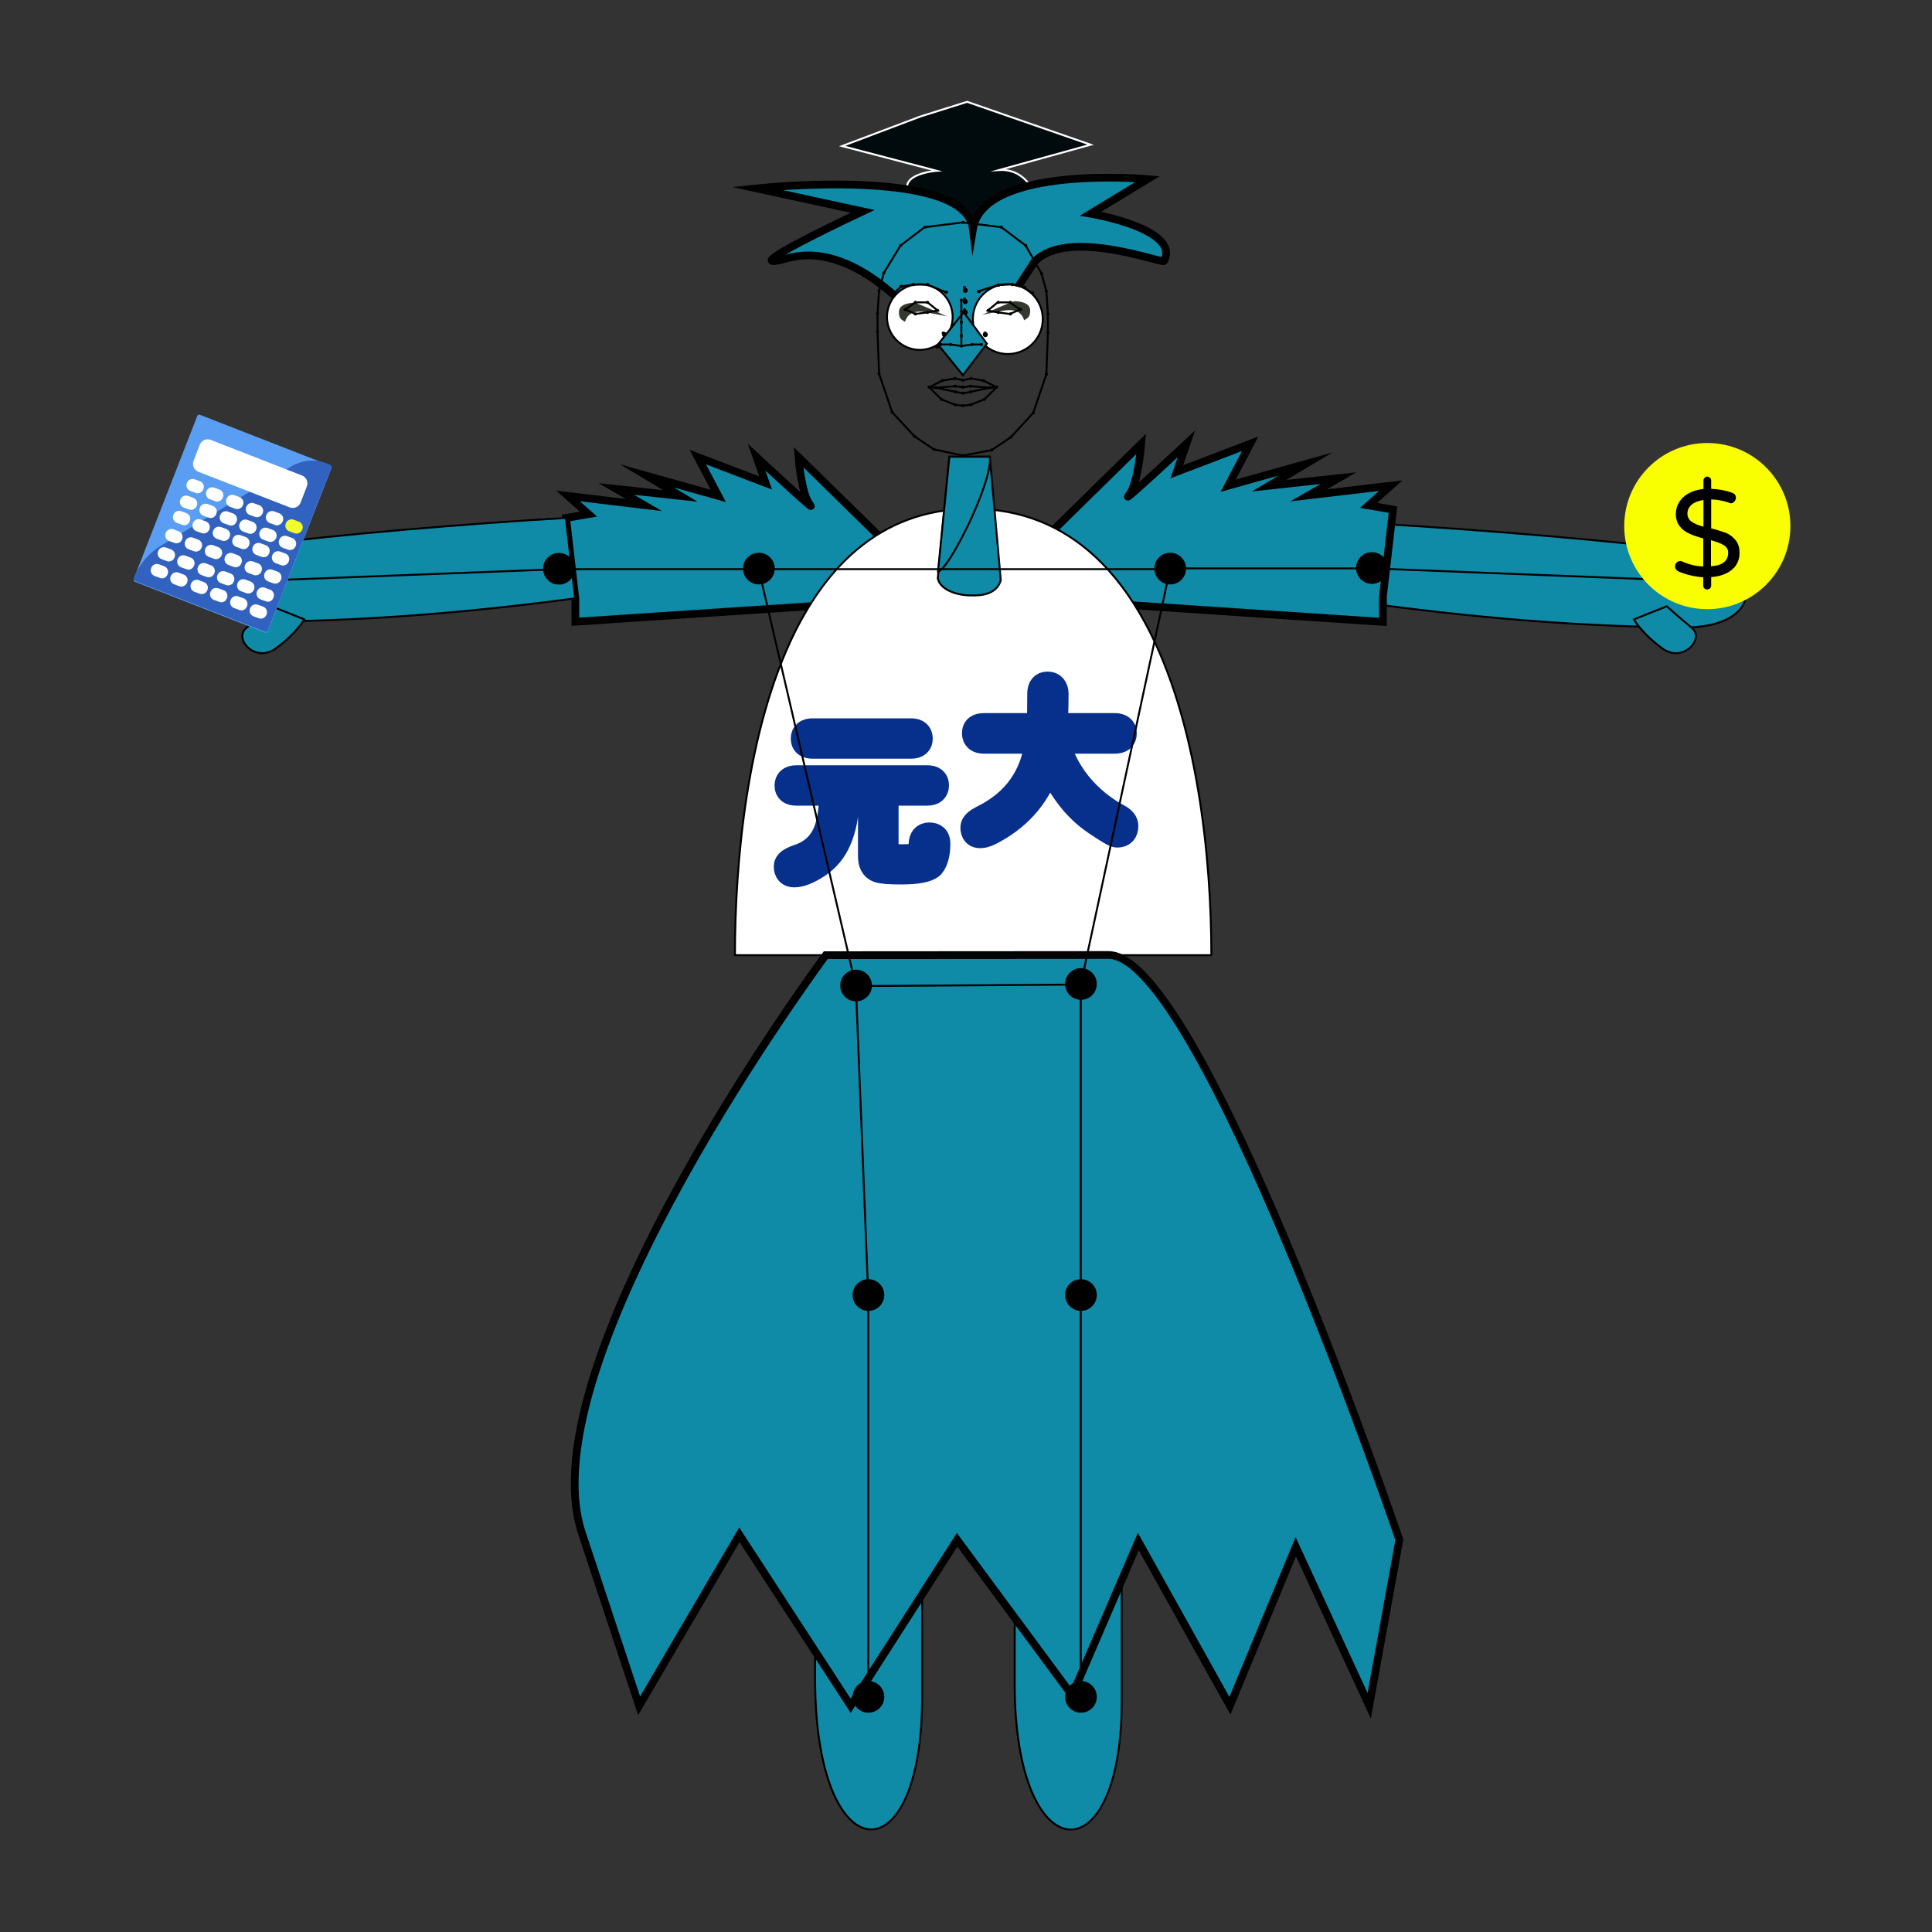 <?xml version="1.0" encoding="utf-8"?>
<!-- Generator: Adobe Illustrator 26.0.2, SVG Export Plug-In . SVG Version: 6.00 Build 0)  -->
<svg version="1.1" id="Layer_1" xmlns="http://www.w3.org/2000/svg" xmlns:xlink="http://www.w3.org/1999/xlink" x="0px" y="0px"
	 viewBox="0 0 1000 1000" style="enable-background:new 0 0 1000 1000;" xml:space="preserve">
<rect x="0" y="0" width="1000" height="1000" fill="#333333" stroke="none"/>
<style type="text/css">
	.st0{fill:#0F8BA8;stroke:#000000;stroke-miterlimit:10;}
	.st1{fill:#0F8BA8;stroke:#000000;stroke-width:4;stroke-miterlimit:10;}
	.st2{fill:#52B349;}
	.st3{fill:#FFFFFF;stroke:#000000;stroke-linecap:round;stroke-linejoin:round;stroke-miterlimit:10;}
	.st4{fill:#FFFFFF;}
	.st5{fill:#010A0C;stroke:#FFFFFF;stroke-miterlimit:10;}
	.st6{fill:#35382E;}
	.st7{fill:none;stroke:#000000;stroke-miterlimit:10;}
	.st8{stroke:#000000;stroke-miterlimit:10;}
	.st9{fill:#06308C;stroke:#06308C;stroke-width:14;stroke-miterlimit:10;}
	.st10{fill:#599EF3;}
	.st11{fill:#3162BF;}
	.st12{fill:#F0FF2E;}
	.st13{fill:#F9FF00;}
</style>
<g id="illustration">
	<path class="st0" d="M711.6,312.7c64.5,8.6,113.3,11.5,158.7,12.1s42.4-34.2,5.3-39.5c-37.1-5.3-114.5-11.5-162.2-14.2L711.6,312.7
		z"/>
	<path class="st1" d="M546.5,273.1l44.2-43.4c0,0-1.6,21-6.5,26.7c-4.9,5.8,29.9-26.7,29.9-26.7l-5,14.5l38-14.5l-11.4,21.7l40-11.2
		l-18.8,11.2l35.9-3.9l-15.5,8.9l42.5-5l-11.4,10.2l12.6,2.2l-5.2,45v13.1l-130.9-8.7l-33.1-5.2L546.5,273.1z"/>
	<path class="st1" d="M454.2,276.7l-40.9-40.1c0,0,1.5,19.4,6,24.7c4.5,5.3-27.7-24.7-27.7-24.7l4.7,13.4l-35.1-13.4l10.6,20.1
		l-37-10.4l17.4,10.4l-33.2-3.6l14.3,8.3l-39.3-4.7l10.6,9.4l-11.6,2l4.8,41.6v12.1l121.1-8l30.7-4.8L454.2,276.7z"/>
	<path class="st0" d="M845.7,320.6l17-6.8c0,0,6.1,5.5,13,11.2s-4.7,18.4-15.3,10.6C849.7,327.8,845.7,320.6,845.7,320.6z"/>
	<path class="st0" d="M292.9,268.1c-47.7,2.7-123.1,8.9-160.2,14.2c-37.1,5.3-40.1,40.1,5.3,39.5s95.2-3.5,159.7-12.1L292.9,268.1z"
		/>
	<path class="st0" d="M157.5,320.6l-17-6.8c0,0-6.1,5.5-13,11.2s4.7,18.4,15.3,10.6C153.5,327.8,157.5,320.6,157.5,320.6z"/>
	<path class="st0" d="M525.2,778.2v93.4c0,97.4,55.4,100.4,55.4,9V777.2L525.2,778.2z"/>
	<path class="st2" d="M-173.5,214.1c-1.1,1.1-1.9,2.5-2.4,4.1c-1.4,4.9,1.8,10.2,6.6,11.6c5,1.4,10-1.5,11.4-6.4
		c0.8-2.7,0.1-5.6-1.4-7.8c2.9,0.5,4.6,1,4.6,1l18.1,18c-7.7,1.1-17.6,3.6-33,7.1c-24.1,5.6-41.6,1.7-53.6-4.3l-3.9-5.9
		C-209.3,216.5-188.3,213.7-173.5,214.1z"/>
	<path class="st0" d="M421.9,772.9v96.3c0,100.4,55.4,103.5,55.4,9.3V771.9L421.9,772.9z"/>
	<path class="st3" d="M380.4,494.4c0-47.3,6-116.9,31.1-167.4c8.4-16.8,18.9-31.5,32-42.5c15.7-13.2,35.3-21.2,59.4-21.2
		c26.1,0,46.9,9.2,63.4,24.3c10.3,9.4,19,21.2,26.2,34.4C620,372.4,627,444.5,627,494.4H380.4L380.4,494.4z"/>
	<ellipse class="st4" cx="502.8" cy="298.7" rx="22" ry="16.3"/>
	<path class="st0" d="M491.4,236.4h20.9c0,0,4.3,47.5,5.7,64c-2.1,6.8-9.1,8-15.5,7.8c-8.2-0.1-15.9-3.3-17.1-8.8L491.4,236.4z"/>
	<path class="st0" d="M491.4,236.4h20.9c1.9,12.6-21.6,59.4-26.8,59.4L491.4,236.4z"/>
	<path class="st5" d="M476.4,60.3l-40.5,15.3l48.9,12.8c0,0-19.9,1.5-14.3,11.7c32.2,32.2,65.5,1.2,65.5,1.2s-4.6-14.1-18.8-13.3
		c47.3-13.1,47.3-13.1,47.3-13.1l-63.9-22.2L476.4,60.3z"/>
	<path class="st1" d="M391.6,97.5c0,0,108-11.6,112,20.9c5.5-33.3,90.4-25.7,90.4-25.7l-29.5,17.9c0,0,46.7,7.8,38,24.5
		c-0.8,1.5-49.8-17.5-67,0.3L508,177.5l-22.5,0.8c0,0-37.6-55.8-78.1-44.6c-31.3,8.7,39.1-24.3,39.1-24.3L391.6,97.5z"/>
	
		<ellipse transform="matrix(0.16 -0.987 0.987 0.16 275.216 653.643)" class="st3" cx="521.7" cy="165.1" rx="18.1" ry="18.1"/>
	<circle class="st3" cx="476.1" cy="164.1" r="17"/>
	<g>
		<circle id="leftBrow1_1_" cx="530.4" cy="148.8" r="0.8"/>
		<circle id="leftBrow4_1_" cx="506.8" cy="150.9" r="0.8"/>
		<circle id="leftBrow3_1_" cx="516.8" cy="147.7" r="0.8"/>
		<circle id="leftBrow0_1_" cx="534.4" cy="151.7" r="0.8"/>
		<circle id="leftBrow2_1_" cx="524.1" cy="147.3" r="0.8"/>
	</g>
	<g>
		<circle id="rightBrow1_1_" cx="466.6" cy="148.2" r="0.8"/>
		<circle id="rightBrow4_1_" cx="489.9" cy="151.2" r="0.8"/>
		<circle id="rightBrow3_1_" cx="480.1" cy="147.2" r="0.8"/>
		<circle id="rightBrow0_1_" cx="462.6" cy="151.9" r="0.8"/>
		<circle id="rightBrow2_1_" cx="472.8" cy="147.2" r="0.8"/>
	</g>
	<g>
		<circle id="Eye1" cx="499.5" cy="155.6" r="0.8"/>
		<circle id="Eye0" cx="499.5" cy="149.8" r="0.8"/>
		<circle id="Eye3" cx="499.5" cy="168.2" r="0.8"/>
		<circle id="rightEye0_00000081611257768153792440000006291407489736388532_" cx="488.8" cy="172.7" r="0.8"/>
		<circle id="rightEye1_00000042008315304097857240000008610243630418942911_" cx="494" cy="172.7" r="0.8"/>
		<circle id="Eye2" cx="499.5" cy="161.1" r="0.8"/>
		<circle id="Eye4" cx="499.5" cy="173.5" r="0.8"/>
		<circle id="leftEye0_00000004524606546506936050000004266365345592802738_" cx="509.9" cy="172.7" r="0.8"/>
		<circle id="leftEye1_00000160187646918699768190000017486383562574340286_" cx="505.1" cy="172.7" r="0.8"/>
	</g>
	<g>
		<circle id="Eye1_00000020364339390683758250000006559555728053628032_" cx="499.2" cy="154.8" r="0.8"/>
		<circle id="Eye0_00000155139215685294336890000012619826737531253689_" cx="499.2" cy="148.8" r="0.8"/>
		<circle id="Eye3_00000035491806058080377030000005696547873003789709_" cx="499.2" cy="167.7" r="0.8"/>
		<circle id="rightEye0_00000176753761161004479700000007247058655722088882_" cx="488.2" cy="172.4" r="0.8"/>
		<circle id="rightEye1_00000164486385875308376450000011540649575715265174_" cx="493.5" cy="172.4" r="0.8"/>
		<circle id="Eye2_00000057105910258195910870000017614515964939794587_" cx="499.2" cy="160.4" r="0.8"/>
		<circle id="Eye4_00000021799447803955048280000013849568676717484183_" cx="499.2" cy="173.2" r="0.8"/>
		<circle id="leftEye0_00000137810160921588989280000017315195943377107892_" cx="509.8" cy="172.4" r="0.8"/>
		<circle id="leftEye1_00000119080277420357358060000010874399258022514345_" cx="504.9" cy="172.4" r="0.8"/>
	</g>
	<path class="st6" d="M473.3,156.7c0,0-7.8-0.1-8,4.5c-0.2,4.5,2.3,4.5,2.9,5.3s0.5-6.8,10.9-4.9s11.2,2.2,11.2,2.2
		S474.4,156.6,473.3,156.7z"/>
	<path class="st6" d="M525.2,155.9c0,0,7.8-0.1,8,4.5c0.2,4.5-2.3,4.5-2.9,5.3s-0.5-6.8-10.9-4.9s-11.2,2.2-11.2,2.2
		S524.1,155.8,525.2,155.9z"/>
	<g>
		<circle id="nose1_00000006684749373908622000000016191641951720228239_" class="st7" cx="499.6" cy="156.1" r="0.8"/>
		<circle id="nose0_00000022545707968621264270000017413918354742073219_" class="st7" cx="499.6" cy="150.3" r="0.8"/>
		<circle id="nose3_00000065069542036135648760000017845787745490038917_" class="st7" cx="499.6" cy="168.7" r="0.8"/>
		<circle id="rightNose0_00000005225164740355467620000011868712767585962155_" class="st8" cx="488.9" cy="173.2" r="0.8"/>
		<circle id="rightNose1_00000004509038741366050990000009572962454979352499_" class="st8" cx="494.1" cy="173.2" r="0.8"/>
		<circle id="nose2_00000068676950634685763560000002227103371097740935_" class="st7" cx="499.6" cy="161.6" r="0.8"/>
		<circle id="nose4_00000026872080488193188870000012016461616692607163_" class="st7" cx="499.6" cy="174" r="0.8"/>
		<circle id="leftNose0_00000003100292247341161130000012550600210831956143_" class="st8" cx="510" cy="173.2" r="0.8"/>
		<circle id="leftNose1_00000168117134667346052700000008181593255620332983_" class="st8" cx="505.2" cy="173.2" r="0.8"/>
		<polygon class="st0" points="498.8,161.6 485.5,178.3 498.4,194.2 510.8,177.9 		"/>
	</g>
	<path class="st9" d="M407.5,448.4c0-0.9,0.5-1.6,1.4-2.3c1-0.7,2.4-1.4,4.5-2.1c6-2,10.4-5.5,13.2-10.6c2.9-5.1,4.4-12.9,4.4-23.4
		h-18.8c-2.9,0-4.3-1.1-4.3-3.4c0-2.3,1.4-3.5,4.3-3.5H480c2.8,0,4.2,1.1,4.2,3.4c0,2.3-1.4,3.5-4.2,3.5h-21.9V440
		c0,1.9,0.7,3.1,2.2,3.5c1.3,0.3,3.8,0.5,7.5,0.5c4.5,0,7.2-0.5,8.1-1.6c0.9-0.9,1.3-2.8,1.4-5.5c0.1-2.8,1.4-4.2,3.7-4.2
		c1.3,0,2.2,0.3,2.9,0.9c0.6,0.6,1,1.5,1,2.9c0,5.2-1,9-2.9,11.3c-2.1,2-7.4,3-15.7,3c-6,0-9.9-0.3-11.7-1c-2.4-0.9-3.5-3.1-3.5-6.6
		v-33.1h-13.2l-0.1,3.8c-0.2,7.8-1.5,14.7-4,20.5c-2.3,5.5-5.9,9.9-10.7,13.1c-4.9,3.2-8.9,4.8-12,4.8
		C408.7,452.3,407.5,451,407.5,448.4z"/>
	<path class="st9" d="M416.3,382.3c0-2.3,1.4-3.5,4.3-3.5h51c2.8,0,4.2,1.2,4.2,3.5c0,2.2-1.4,3.4-4.2,3.4h-51
		C417.7,385.7,416.3,384.6,416.3,382.3z"/>
	<path class="st9" d="M504.1,428.3c0-0.8,0.4-1.5,1.1-2.2c0.7-0.7,1.8-1.4,3.3-2.2c17.2-8.4,26.9-22,29-40.8h-28.2
		c-1.5,0-2.6-0.3-3.3-0.9c-0.7-0.6-1.1-1.5-1.1-2.7c0-1.2,0.4-2.1,1.1-2.6c0.7-0.5,1.8-0.8,3.3-0.8h29c0.3-2.6,0.4-8.3,0.4-17.1
		c0-2.9,1.2-4.4,3.5-4.4c1.3,0,2.2,0.4,2.9,1.2c0.6,0.8,1,1.9,1,3.2c0,3.5-0.1,9.2-0.4,17.1H577c2.9,0,4.4,1.2,4.4,3.5
		c0,2.4-1.5,3.5-4.4,3.5h-30.5c2.1,8.4,5.9,16,11.5,23c5.7,7,12.7,12.8,21,17.2c2.1,1.2,3.2,2.6,3.2,4.2c0,2.8-1.3,4.2-3.9,4.2
		c-0.6,0-1.8-0.5-3.5-1.5c-1.7-1-4.2-2.6-7.6-4.9c-5.7-3.9-10.6-8.7-14.8-14.5c-4.4-6.1-7.5-12.1-9.3-18c-4.1,15.3-12.8,27-26,35.1
		c-4.4,2.7-7.5,4.1-9.4,4.1C505.3,432.2,504.1,430.9,504.1,428.3z"/>
	<path class="st1" d="M427.4,494.4c0,0-155.8,209.7-126.2,299.1c29.6,89.4,29.6,89.4,29.6,89.4l51.9-88.5l57.6,88.5l55.1-85.9
		l59.5,80.5l34.3-79.6l47.4,85l34.1-82.3l38,82.3l15.6-85.9c0,0-102.9-302.7-150.5-302.7C427.4,494.4,427.4,494.4,427.4,494.4z"/>
</g>
<g id="skeleton_1_">
	<circle id="rightShoulder" cx="392.8" cy="294.3" r="8.2"/>
	<circle id="rightElbow" cx="289.3" cy="294.4" r="8.2"/>
	
		<ellipse id="rightWrist" transform="matrix(0.957 -0.292 0.292 0.957 -82.288 49.821)" cx="125.9" cy="300.8" rx="8.2" ry="8.2"/>
	<circle id="rightHip" cx="443.1" cy="510.1" r="8.2"/>
	<circle id="rightKnee" cx="449.5" cy="670.3" r="8.2"/>
	<circle id="rightAnkle" cx="449.5" cy="878.3" r="8.2"/>
	<circle id="leftShoulder" cx="605.7" cy="294.3" r="8.2"/>
	<circle id="leftElbow" cx="710.1" cy="294" r="8.2"/>
	<circle id="leftWrist" cx="873.5" cy="300.3" r="8.2"/>
	<circle id="leftHip" cx="559.5" cy="509.3" r="8.2"/>
	<circle id="leftKnee" cx="559.5" cy="670.3" r="8.2"/>
	<circle id="leftAnkle" cx="559.5" cy="878.3" r="8.2"/>
	<polygon class="st7" points="392.7,294.6 443,510.4 559.4,509.6 605.6,294.6 	"/>
	<polyline class="st7" points="391.7,294.6 289,294.6 125.7,300.9 	"/>
	<polyline class="st7" points="607.1,294.2 710.3,294.2 873.6,300.6 	"/>
	<polyline class="st7" points="443,510.4 449.4,670.6 449.4,878.6 	"/>
	<polyline class="st7" points="559.4,509.6 559.4,670.6 559.4,878.6 	"/>
	<circle id="rightEye0" cx="468.6" cy="160.2" r="0.8"/>
	<circle id="rightBrow1" cx="466.4" cy="148.3" r="0.8"/>
	<circle id="rightBrow4" cx="489.7" cy="151.3" r="0.8"/>
	<circle id="nose1" cx="497.6" cy="161.2" r="0.8"/>
	<circle id="rightBrow3" cx="479.9" cy="147.3" r="0.8"/>
	<circle id="rightEye1" cx="473.8" cy="156.5" r="0.8"/>
	<circle id="rightBrow0" cx="462.4" cy="152" r="0.8"/>
	<circle id="rightBrow2" cx="472.6" cy="147.3" r="0.8"/>
	<circle id="rightEye5" cx="473.8" cy="162.5" r="0.8"/>
	<circle id="rightEye2" cx="480.1" cy="156.5" r="0.8"/>
	<circle id="rightEye3" cx="485.3" cy="160.7" r="0.8"/>
	<circle id="nose0" cx="497.6" cy="155.4" r="0.8"/>
	<circle id="nose3" cx="497.6" cy="173.8" r="0.8"/>
	<circle id="rightNose0" cx="486.9" cy="178.3" r="0.8"/>
	<circle id="rightMouthCorner" cx="480.9" cy="200.4" r="0.8"/>
	<circle id="rightNose1" cx="492.1" cy="178.3" r="0.8"/>
	<circle id="rightUpperLipTop0" cx="487.8" cy="197" r="0.8"/>
	<circle id="nose2" cx="497.6" cy="166.7" r="0.8"/>
	<circle id="nose4" cx="497.6" cy="179.1" r="0.8"/>
	<circle id="upperLipTopMid" cx="498.4" cy="196.8" r="0.8"/>
	<circle id="rightUpperLipTop1" cx="494.3" cy="195.9" r="0.8"/>
	<path id="rightMiddleLip" d="M484.5,199.9c0.4,0,0.8,0.4,0.8,0.8c0,0.4-0.4,0.8-0.8,0.8s-0.8-0.4-0.8-0.8S484.1,199.9,484.5,199.9z
		"/>
	<circle id="lowerLipBottomMid" cx="498.4" cy="210" r="0.8"/>
	<circle id="upperLipBottomMid" cx="498.4" cy="200.4" r="0.8"/>
	<circle id="lowerLipTopMid" cx="498.4" cy="203.5" r="0.8"/>
	<circle id="rightUpperLipBottom1" cx="494.5" cy="199.9" r="0.8"/>
	<circle id="rightLowerLipTop0" cx="494.5" cy="202.8" r="0.8"/>
	<circle id="rightLowerLipBottom1" cx="494.3" cy="209.5" r="0.8"/>
	<circle id="rightLowerLipBottom0" cx="487.3" cy="206.7" r="0.8"/>
	<circle id="rightEye4" cx="480.1" cy="161.7" r="0.8"/>
	<circle id="jawMid" cx="498.4" cy="235.8" r="0.8"/>
	<circle id="rightJaw7" cx="483.4" cy="232.6" r="0.8"/>
	<circle id="rightJaw6" cx="473.4" cy="225.9" r="0.8"/>
	<circle id="rightJaw5" cx="461.8" cy="213.4" r="0.8"/>
	<circle id="rightJaw4" cx="455" cy="193.4" r="0.8"/>
	<circle id="rightJaw3" cx="454.2" cy="171.7" r="0.8"/>
	<circle id="rightJaw2" cx="454.2" cy="162.2" r="0.8"/>
	<circle id="rightJaw1" cx="455" cy="150.5" r="0.8"/>
	<circle id="rightJaw0" cx="457.5" cy="141.2" r="0.8"/>
	<circle id="topMid" cx="498.6" cy="115.1" r="0.8"/>
	<circle id="leftTop0" cx="518.3" cy="117.6" r="0.8"/>
	<circle id="leftTop1" cx="530.9" cy="127.1" r="0.8"/>
	<circle id="leftEye0" cx="528.2" cy="160.2" r="0.8"/>
	<circle id="leftBrow1" cx="530.1" cy="148.7" r="0.8"/>
	<circle id="leftBrow4" cx="506.5" cy="150.8" r="0.8"/>
	<circle id="leftBrow3" cx="516.5" cy="147.6" r="0.8"/>
	<circle id="leftEye1" cx="523" cy="156.5" r="0.8"/>
	<circle id="leftBrow0" cx="534.1" cy="151.6" r="0.8"/>
	<circle id="leftBrow2" cx="523.8" cy="147.2" r="0.8"/>
	<circle id="leftEye5" cx="523" cy="162.5" r="0.8"/>
	<circle id="leftEye2" cx="516.7" cy="156.5" r="0.8"/>
	<circle id="leftEye3" cx="511.5" cy="160.7" r="0.8"/>
	<circle id="leftNose0" cx="508" cy="178.3" r="0.8"/>
	<circle id="leftMouthCorner" cx="515.9" cy="200.4" r="0.8"/>
	<circle id="leftNose1" cx="503.2" cy="178.3" r="0.8"/>
	<circle id="leftUpperLipTop0" cx="509" cy="197" r="0.8"/>
	<circle id="leftUpperLipTop1" cx="502.6" cy="195.9" r="0.8"/>
	<path id="leftMiddleLip" d="M512.3,199.9c0.4,0,0.8,0.4,0.8,0.8c0,0.4-0.4,0.8-0.8,0.8c-0.4,0-0.8-0.4-0.8-0.8
		S511.9,199.9,512.3,199.9z"/>
	<circle id="leftUpperLipBottom1" cx="502.4" cy="199.9" r="0.8"/>
	<circle id="leftLowerLipTop0" cx="502.4" cy="202.8" r="0.8"/>
	<circle id="leftLowerLipBottom1" cx="502.6" cy="209.5" r="0.8"/>
	<circle id="leftLowerLipBottom0" cx="509.5" cy="206.7" r="0.8"/>
	<circle id="leftEye4" cx="516.7" cy="161.7" r="0.8"/>
	<circle id="leftJaw7" cx="513.2" cy="233" r="0.8"/>
	<circle id="leftJaw6" cx="523.2" cy="226.3" r="0.8"/>
	<circle id="leftJaw5" cx="534.8" cy="213.7" r="0.8"/>
	<circle id="leftJaw4" cx="541.6" cy="193.7" r="0.8"/>
	<circle id="leftJaw3" cx="542.4" cy="172.1" r="0.8"/>
	<circle id="leftJaw2" cx="542.4" cy="162.5" r="0.8"/>
	<circle id="leftJaw1" cx="541.6" cy="150.8" r="0.8"/>
	<circle id="leftJaw0" cx="539.1" cy="141.6" r="0.8"/>
	<polyline class="st7" points="498.4,115.1 478.6,117.6 466.1,127.1 457.5,141.2 455,150.5 454.2,162.2 454.2,171.7 455,193.4 
		461.8,213.4 473.4,225.9 483.4,232.6 498.4,235.8 513.2,233 523.2,226.3 534.8,213.7 541.6,193.7 542.4,172.1 542.4,162.5 
		541.6,150.8 539.1,141.6 530.9,127.1 518.3,117.6 498.4,115.1 	"/>
	<polyline class="st7" points="462.4,152 466.4,148.3 472.6,147.3 479.9,147.3 489.7,151.3 	"/>
	<polygon class="st7" points="468.6,160.2 473.8,156.5 480.1,156.5 485.3,160.7 480.1,161.7 473.8,162.5 	"/>
	<polyline class="st7" points="486.9,178.3 492.1,178.3 497.6,179.1 497.6,173.8 497.6,166.7 497.6,161.2 497.6,155.4 	"/>
	<polyline class="st7" points="533.9,151.6 529.9,148.7 523.6,147.2 516.3,147.6 506.3,150.8 	"/>
	<polygon class="st7" points="528,160.2 522.7,156.5 516.4,156.5 511.3,160.7 516.4,161.7 522.7,162.5 	"/>
	<polyline class="st7" points="508,178.3 503,178.3 497.6,179.1 	"/>
	<polygon class="st7" points="480.9,200.4 487.8,197 494.3,195.9 498.4,196.8 502.6,195.9 509,197 515.9,200.4 509.5,206.7 
		502.4,209.5 498.4,210 494.3,209.5 487.3,206.7 	"/>
	<polyline class="st7" points="480.9,200.4 484.5,200.7 494.5,199.9 498.4,200.4 502.4,199.9 512.3,200.7 515.9,200.4 	"/>
	<polyline class="st7" points="480.9,200.4 484.5,200.7 494.5,202.8 498.4,203.6 502.4,202.8 512.3,200.7 515.9,200.4 	"/>
	<circle id="rightTop0" cx="478.7" cy="117.6" r="0.8"/>
	<circle id="rightTop1" cx="466.1" cy="127.1" r="0.8"/>
</g>
<path class="st10" d="M171.5,242.4l-32.9,84.4c-0.2,0.5-0.8,0.8-1.4,0.6l-67.4-26.3c-0.5-0.2-0.8-0.8-0.6-1.4l32.9-84.4
	c0.2-0.5,0.8-0.8,1.4-0.6l67.4,26.3C171.5,241.2,171.8,241.9,171.5,242.4z"/>
<path class="st11" d="M171.5,242l-32.9,84.4c-0.2,0.5-0.8,0.8-1.4,0.6l-67.4-26.3c-0.5-0.2-0.8-0.8-0.6-1.4l0,0
	c2.7-7,7.7-13,14.2-16.9l67.4-41c5.5-3.3,12.2-3.9,18.2-1.6l1.9,0.8C171.5,240.8,171.8,241.4,171.5,242z"/>
<path class="st4" d="M158.8,251.8l-3.2,8.3c-0.9,2.3-3.4,3.4-5.7,2.5l-47.2-18.4c-2.3-0.9-3.4-3.4-2.5-5.7l3.2-8.3
	c0.9-2.3,3.4-3.4,5.7-2.5l47.2,18.4C158.6,247,159.7,249.6,158.8,251.8z"/>
<path class="st4" d="M101.2,255.1l-2.7-1c-1.6-0.6-2.4-2.4-1.8-4l0.1-0.2c0.6-1.6,2.4-2.4,4-1.8l2.7,1c1.6,0.6,2.4,2.4,1.8,4
	l-0.1,0.2C104.5,255,102.8,255.7,101.2,255.1z"/>
<path class="st4" d="M111.3,259.4l-2.7-1c-1.6-0.6-2.4-2.4-1.8-4l0.1-0.2c0.6-1.6,2.4-2.4,4-1.8l2.7,1c1.6,0.6,2.4,2.4,1.8,4
	l-0.1,0.2C114.7,259.2,112.9,260,111.3,259.4z"/>
<path class="st4" d="M121.7,263.3l-2.7-1c-1.6-0.6-2.4-2.4-1.8-4l0.1-0.2c0.6-1.6,2.4-2.4,4-1.8l2.7,1c1.6,0.6,2.4,2.4,1.8,4
	l-0.1,0.2C125.1,263.1,123.3,263.9,121.7,263.3z"/>
<path class="st4" d="M131.9,267.5l-2.7-1c-1.6-0.6-2.4-2.4-1.8-4l0.1-0.2c0.6-1.6,2.4-2.4,4-1.8l2.7,1c1.6,0.6,2.4,2.4,1.8,4
	l-0.1,0.2C135.2,267.4,133.4,268.1,131.9,267.5z"/>
<path class="st4" d="M142.3,271.7l-2.7-1c-1.6-0.6-2.4-2.4-1.8-4l0.1-0.2c0.6-1.6,2.4-2.4,4-1.8l2.7,1c1.6,0.6,2.4,2.4,1.8,4
	l-0.1,0.2C145.6,271.5,143.8,272.3,142.3,271.7z"/>
<path class="st12" d="M152.4,276l-2.7-1c-1.6-0.6-2.4-2.4-1.8-4l0.1-0.2c0.6-1.6,2.4-2.4,4-1.8l2.7,1c1.6,0.6,2.4,2.4,1.8,4
	l-0.1,0.2C155.7,275.8,154,276.6,152.4,276z"/>
<path class="st4" d="M97.8,263.7l-2.7-1c-1.6-0.6-2.4-2.4-1.8-4l0.1-0.2c0.6-1.6,2.4-2.4,4-1.8l2.7,1c1.6,0.6,2.4,2.4,1.8,4
	l-0.1,0.2C101.2,263.5,99.4,264.3,97.8,263.7z"/>
<path class="st4" d="M107.9,267.9l-2.7-1c-1.6-0.6-2.4-2.4-1.8-4l0.1-0.2c0.6-1.6,2.4-2.4,4-1.8l2.7,1c1.6,0.6,2.4,2.4,1.8,4
	l-0.1,0.2C111.3,267.8,109.5,268.5,107.9,267.9z"/>
<path class="st4" d="M118.4,271.8l-2.7-1c-1.6-0.6-2.4-2.4-1.8-4l0.1-0.2c0.6-1.6,2.4-2.4,4-1.8l2.7,1c1.6,0.6,2.4,2.4,1.8,4
	l-0.1,0.2C121.8,271.7,120,272.5,118.4,271.8z"/>
<path class="st4" d="M128.5,276.1l-2.7-1c-1.6-0.6-2.4-2.4-1.8-4l0.1-0.2c0.6-1.6,2.4-2.4,4-1.8l2.7,1c1.6,0.6,2.4,2.4,1.8,4
	l-0.1,0.2C131.9,275.9,130.1,276.7,128.5,276.1z"/>
<path class="st4" d="M138.9,280.3l-2.7-1c-1.6-0.6-2.4-2.4-1.8-4l0.1-0.2c0.6-1.6,2.4-2.4,4-1.8l2.7,1c1.6,0.6,2.4,2.4,1.8,4
	l-0.1,0.2C142.3,280.1,140.5,280.9,138.9,280.3z"/>
<path class="st4" d="M149,284.5l-2.7-1c-1.6-0.6-2.4-2.4-1.8-4l0.1-0.2c0.6-1.6,2.4-2.4,4-1.8l2.7,1c1.6,0.6,2.4,2.4,1.8,4l-0.1,0.2
	C152.4,284.3,150.6,285.1,149,284.5z"/>
<path class="st4" d="M94.2,271.6l-2.7-1c-1.6-0.6-2.4-2.4-1.8-4l0.1-0.2c0.6-1.6,2.4-2.4,4-1.8l2.7,1c1.6,0.6,2.4,2.4,1.8,4
	l-0.1,0.2C97.6,271.5,95.8,272.3,94.2,271.6z"/>
<path class="st4" d="M104.3,275.9l-2.7-1c-1.6-0.6-2.4-2.4-1.8-4l0.1-0.2c0.6-1.6,2.4-2.4,4-1.8l2.7,1c1.6,0.6,2.4,2.4,1.8,4
	l-0.1,0.2C107.7,275.7,105.9,276.5,104.3,275.9z"/>
<path class="st4" d="M114.8,279.8l-2.7-1c-1.6-0.6-2.4-2.4-1.8-4l0.1-0.2c0.6-1.6,2.4-2.4,4-1.8l2.7,1c1.6,0.6,2.4,2.4,1.8,4
	l-0.1,0.2C118.1,279.6,116.4,280.4,114.8,279.8z"/>
<path class="st4" d="M124.9,284l-2.7-1c-1.6-0.6-2.4-2.4-1.8-4l0.1-0.2c0.6-1.6,2.4-2.4,4-1.8l2.7,1c1.6,0.6,2.4,2.4,1.8,4l-0.1,0.2
	C128.3,283.9,126.5,284.7,124.9,284z"/>
<path class="st4" d="M135.3,288.2l-2.7-1c-1.6-0.6-2.4-2.4-1.8-4l0.1-0.2c0.6-1.6,2.4-2.4,4-1.8l2.7,1c1.6,0.6,2.4,2.4,1.8,4
	l-0.1,0.2C138.7,288.1,136.9,288.8,135.3,288.2z"/>
<path class="st4" d="M145.4,292.5l-2.7-1c-1.6-0.6-2.4-2.4-1.8-4l0.1-0.2c0.6-1.6,2.4-2.4,4-1.8l2.7,1c1.6,0.6,2.4,2.4,1.8,4
	l-0.1,0.2C148.8,292.3,147,293.1,145.4,292.5z"/>
<path class="st4" d="M90.2,281l-2.7-1c-1.6-0.6-2.4-2.4-1.8-4l0.1-0.2c0.6-1.6,2.4-2.4,4-1.8l2.7,1c1.6,0.6,2.4,2.4,1.8,4l-0.1,0.2
	C93.6,280.9,91.8,281.6,90.2,281z"/>
<path class="st4" d="M100.3,285.3l-2.7-1c-1.6-0.6-2.4-2.4-1.8-4l0.1-0.2c0.6-1.6,2.4-2.4,4-1.8l2.7,1c1.6,0.6,2.4,2.4,1.8,4
	l-0.1,0.2C103.7,285.1,101.9,285.9,100.3,285.3z"/>
<path class="st4" d="M110.7,289.2l-2.7-1c-1.6-0.6-2.4-2.4-1.8-4l0.1-0.2c0.6-1.6,2.4-2.4,4-1.8l2.7,1c1.6,0.6,2.4,2.4,1.8,4
	l-0.1,0.2C114.1,289,112.3,289.8,110.7,289.2z"/>
<path class="st4" d="M120.9,293.4l-2.7-1c-1.6-0.6-2.4-2.4-1.8-4l0.1-0.2c0.6-1.6,2.4-2.4,4-1.8l2.7,1c1.6,0.6,2.4,2.4,1.8,4
	l-0.1,0.2C124.2,293.3,122.4,294,120.9,293.4z"/>
<path class="st4" d="M131.3,297.6l-2.7-1c-1.6-0.6-2.4-2.4-1.8-4l0.1-0.2c0.6-1.6,2.4-2.4,4-1.8l2.7,1c1.6,0.6,2.4,2.4,1.8,4
	l-0.1,0.2C134.6,297.4,132.8,298.2,131.3,297.6z"/>
<path class="st4" d="M141.4,301.9l-2.7-1c-1.6-0.6-2.4-2.4-1.8-4l0.1-0.2c0.6-1.6,2.4-2.4,4-1.8l2.7,1c1.6,0.6,2.4,2.4,1.8,4
	l-0.1,0.2C144.7,301.7,143,302.5,141.4,301.9z"/>
<path class="st4" d="M86.3,290.4l-2.7-1c-1.6-0.6-2.4-2.4-1.8-4l0.1-0.2c0.6-1.6,2.4-2.4,4-1.8l2.7,1c1.6,0.6,2.4,2.4,1.8,4
	l-0.1,0.2C89.7,290.2,87.9,291,86.3,290.4z"/>
<path class="st4" d="M96.4,294.6l-2.7-1c-1.6-0.6-2.4-2.4-1.8-4l0.1-0.2c0.6-1.6,2.4-2.4,4-1.8l2.7,1c1.6,0.6,2.4,2.4,1.8,4
	l-0.1,0.2C99.8,294.5,98,295.3,96.4,294.6z"/>
<path class="st4" d="M106.9,298.6l-2.7-1c-1.6-0.6-2.4-2.4-1.8-4l0.1-0.2c0.6-1.6,2.4-2.4,4-1.8l2.7,1c1.6,0.6,2.4,2.4,1.8,4
	l-0.1,0.2C110.3,298.4,108.5,299.2,106.9,298.6z"/>
<path class="st4" d="M117,302.8l-2.7-1c-1.6-0.6-2.4-2.4-1.8-4l0.1-0.2c0.6-1.6,2.4-2.4,4-1.8l2.7,1c1.6,0.6,2.4,2.4,1.8,4l-0.1,0.2
	C120.4,302.6,118.6,303.4,117,302.8z"/>
<path class="st4" d="M127.4,307l-2.7-1c-1.6-0.6-2.4-2.4-1.8-4l0.1-0.2c0.6-1.6,2.4-2.4,4-1.8l2.7,1c1.6,0.6,2.4,2.4,1.8,4l-0.1,0.2
	C130.8,306.8,129,307.6,127.4,307z"/>
<path class="st4" d="M137.5,311.2l-2.7-1c-1.6-0.6-2.4-2.4-1.8-4l0.1-0.2c0.6-1.6,2.4-2.4,4-1.8l2.7,1c1.6,0.6,2.4,2.4,1.8,4
	l-0.1,0.2C140.9,311.1,139.1,311.9,137.5,311.2z"/>
<path class="st4" d="M82.7,299.1l-2.7-1c-1.6-0.6-2.4-2.4-1.8-4l0.1-0.2c0.6-1.6,2.4-2.4,4-1.8l2.7,1c1.6,0.6,2.4,2.4,1.8,4
	l-0.1,0.2C86.1,299,84.3,299.8,82.7,299.1z"/>
<path class="st4" d="M92.8,303.4l-2.7-1c-1.6-0.6-2.4-2.4-1.8-4l0.1-0.2c0.6-1.6,2.4-2.4,4-1.8l2.7,1c1.6,0.6,2.4,2.4,1.8,4
	l-0.1,0.2C96.2,303.2,94.4,304,92.8,303.4z"/>
<path class="st4" d="M103.3,307.3l-2.7-1c-1.6-0.6-2.4-2.4-1.8-4l0.1-0.2c0.6-1.6,2.4-2.4,4-1.8l2.7,1c1.6,0.6,2.4,2.4,1.8,4
	l-0.1,0.2C106.7,307.1,104.9,307.9,103.3,307.3z"/>
<path class="st4" d="M113.4,311.5l-2.7-1c-1.6-0.6-2.4-2.4-1.8-4l0.1-0.2c0.6-1.6,2.4-2.4,4-1.8l2.7,1c1.6,0.6,2.4,2.4,1.8,4
	l-0.1,0.2C116.8,311.4,115,312.2,113.4,311.5z"/>
<path class="st4" d="M123.8,315.7l-2.7-1c-1.6-0.6-2.4-2.4-1.8-4l0.1-0.2c0.6-1.6,2.4-2.4,4-1.8l2.7,1c1.6,0.6,2.4,2.4,1.8,4
	l-0.1,0.2C127.2,315.6,125.4,316.3,123.8,315.7z"/>
<path class="st4" d="M133.9,320l-2.7-1c-1.6-0.6-2.4-2.4-1.8-4l0.1-0.2c0.6-1.6,2.4-2.4,4-1.8l2.7,1c1.6,0.6,2.4,2.4,1.8,4l-0.1,0.2
	C137.3,319.8,135.5,320.6,133.9,320z"/>
<circle class="st13" cx="883.7" cy="272.3" r="43"/>
<path d="M898.6,292.5c-1.2,1.8-3,3.3-5.2,4.3c-2.2,1.1-4.8,1.7-7.7,1.9v4.4c0,0.5-0.2,1-0.6,1.4c-0.4,0.4-0.9,0.6-1.5,0.6
	c-0.6,0-1-0.2-1.4-0.5c-0.4-0.4-0.6-0.8-0.6-1.4v-4.4c-4.5-0.3-8.7-1.3-12.8-3c-0.5-0.2-0.9-0.6-1.3-1.1c-0.4-0.5-0.5-1-0.5-1.6
	c0-0.8,0.3-1.4,0.8-1.9c0.5-0.5,1.1-0.8,1.9-0.8c0.5,0,0.9,0.1,1.2,0.3c3.4,1.5,7,2.4,10.7,2.5v-14.5c-2.9-0.8-5.3-1.6-7.2-2.5
	c-2.3-1-4-2.4-5.2-4.1c-1.2-1.7-1.8-3.7-1.8-5.9c0-2.2,0.5-4.3,1.7-6.2c1.1-1.9,2.8-3.5,5-4.7c2.2-1.2,4.7-1.9,7.6-2.2v-4.4
	c0-0.5,0.2-1,0.6-1.4c0.4-0.4,0.8-0.6,1.4-0.6c0.5,0,1,0.2,1.4,0.6c0.4,0.4,0.6,0.9,0.6,1.4v4.3c4.1,0.2,7.8,0.9,11,2.1
	c1.2,0.5,1.8,1.3,1.8,2.6c0,0.7-0.3,1.3-0.8,1.9c-0.5,0.6-1.1,0.9-1.8,0.9c-0.3,0-0.6-0.1-1-0.3c-2.8-1-5.9-1.6-9.2-1.7v15
	c2.9,0.7,5.4,1.5,7.6,2.3c2.2,0.9,3.9,2.3,5.2,4c1.3,1.7,1.9,3.9,1.9,6.5C900.4,288.6,899.8,290.6,898.6,292.5z"/>
<path class="st13" d="M875.4,269.9c1.3,1,3.4,1.9,6.3,2.7v-13.8c-2.6,0.4-4.7,1.2-6.1,2.4c-1.4,1.2-2.2,2.8-2.2,4.6
	C873.4,267.5,874.1,268.9,875.4,269.9z"/>
<path class="st13" d="M894.5,286c0-1.5-0.7-2.8-2.1-3.7c-1.4-0.9-3.6-1.8-6.8-2.7v13.5C891.6,292.7,894.5,290.3,894.5,286z"/>
</svg>
